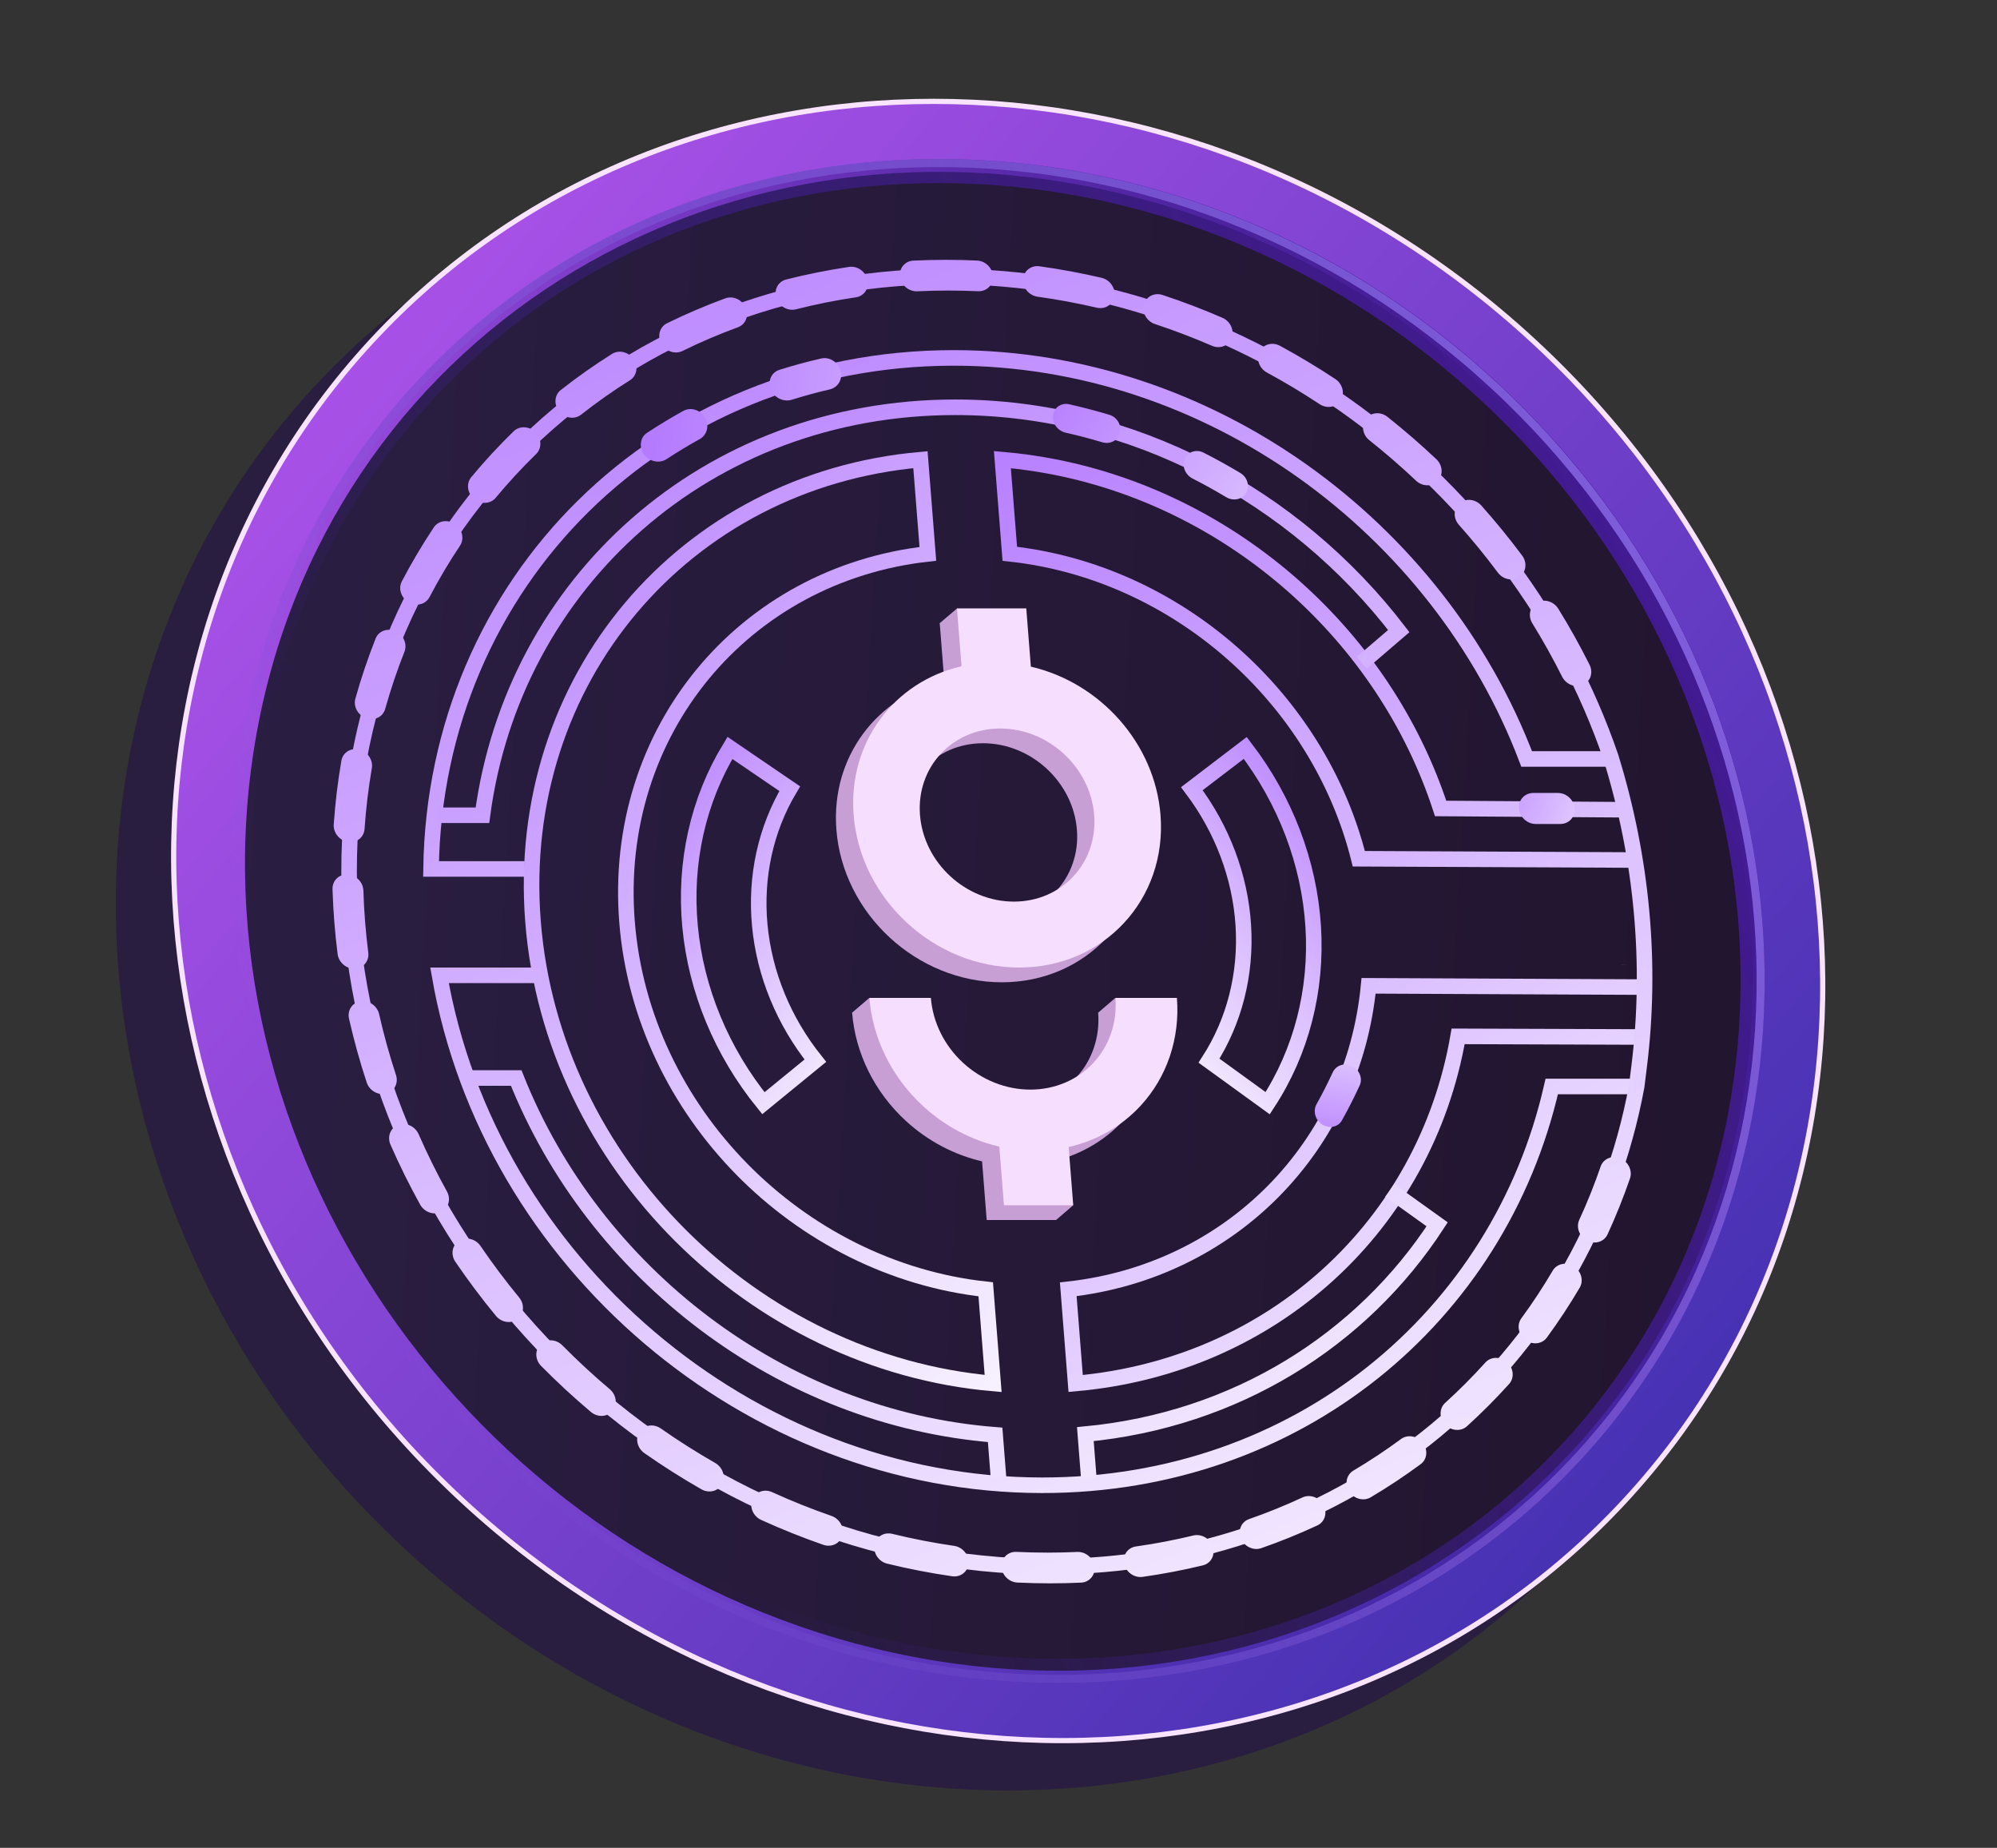 <svg viewBox="0 0 227 210" fill="none" xmlns="http://www.w3.org/2000/svg">
<rect x="0" y="0" width="227" height="210" fill="#333333" stroke="none"/>
<path d="M178.658 176.109C212.391 139.618 207.734 80.453 168.258 43.962C128.782 7.47 69.435 7.47 35.702 43.962C1.97 80.453 6.626 139.618 46.102 176.109C85.579 212.601 144.926 212.601 178.658 176.109Z" fill="#291D40"/>
<path d="M184.724 170.537C218.353 134.158 213.711 75.175 174.356 38.796C135.001 2.417 75.836 2.417 42.207 38.796C8.578 75.175 13.22 134.158 52.575 170.538C91.93 206.917 151.095 206.917 184.724 170.537Z" fill="url(#paint0_linear_3513_8736)"/>
<path d="M174.352 38.801C213.704 75.178 218.345 134.156 184.719 170.533C151.093 206.91 91.932 206.91 52.58 170.533C13.228 134.156 8.586 75.178 42.212 38.801C75.839 2.425 134.999 2.425 174.352 38.801Z" stroke="#F8E4FF" stroke-width="0.589"/>
<path d="M198.014 123.004C204.562 77.254 172.023 31.965 125.335 21.848C78.648 11.73 35.492 40.616 28.944 86.366C22.396 132.116 54.935 177.405 101.623 187.522C148.31 197.64 191.466 168.754 198.014 123.004Z" fill="url(#paint1_linear_3513_8736)"/>
<path d="M92.7 83.238H104.946L104.161 73.264M86.819 97.935H106.102L106.768 106.395M104.875 83.154L107.223 85.152C105.806 86.589 105.024 88.495 105.188 90.586C105.353 92.677 106.435 94.583 108.078 96.021L106.045 98.018" stroke="#F7CE69" stroke-width="0.884"/>
<path d="M129.709 83.238H117.463L116.678 73.265M137.903 97.935H118.62L119.286 106.396M117.521 83.154L115.488 85.152C117.131 86.59 118.213 88.496 118.378 90.587C118.542 92.678 117.76 94.584 116.343 96.021L118.691 98.019" stroke="#F7CE69" stroke-width="0.884"/>
<path d="M106.526 73.496L107.176 81.747C109.359 83.585 112.558 83.585 114.452 81.747L113.803 73.496" stroke="#F7CE69" stroke-width="0.884"/>
<path d="M109.326 109.076L108.677 100.826C110.571 98.987 113.77 98.987 115.954 100.826L116.603 109.076" stroke="#F7CE69" stroke-width="0.884"/>
<path d="M90.436 99.673H104.222L104.719 105.994" stroke="#F7CE69" stroke-width="0.884"/>
<path d="M134.559 99.673H120.774L121.271 105.994" stroke="#F7CE69" stroke-width="0.884"/>
<path d="M108.27 74.82L108.693 80.194C109.907 81.392 111.665 81.392 112.69 80.194L112.267 74.82" stroke="#F7CE69" stroke-width="0.884"/>
<path d="M110.862 107.753L110.439 102.379C111.464 101.181 113.222 101.181 114.436 102.379L114.859 107.753" stroke="#F7CE69" stroke-width="0.884"/>
<path d="M94.103 85.801H103.13C102.081 87.067 101.513 88.745 101.658 90.587C101.803 92.428 102.635 94.106 103.884 95.372H92.564" stroke="#F7CE69" stroke-width="0.884"/>
<path d="M128.71 85.802H119.682C120.931 87.067 121.762 88.746 121.907 90.587C122.052 92.428 121.485 94.107 120.435 95.372H131.755" stroke="#F7CE69" stroke-width="0.884"/>
<path d="M89.465 81.238H102.771L102.374 76.193" stroke="#F7CE69" stroke-width="0.884"/>
<path d="M132.629 81.238H119.323L118.926 76.193" stroke="#F7CE69" stroke-width="0.884"/>
<path d="M198.392 123.091C204.965 77.17 172.304 31.711 125.441 21.556C78.579 11.401 35.262 40.395 28.689 86.316C22.117 132.237 54.778 177.695 101.64 187.851C148.502 198.006 191.82 169.012 198.392 123.091Z" fill="url(#paint2_linear_3513_8736)"/>
<path d="M184.281 109.608L184.28 109.596H185.034L184.281 109.608Z" fill="url(#paint3_linear_3513_8736)"/>
<path d="M169.174 44.402C205.18 77.685 209.427 131.649 178.66 164.932C147.893 198.215 93.763 198.215 57.757 164.932C21.751 131.649 17.504 77.685 48.271 44.402C79.038 11.118 133.168 11.118 169.174 44.402Z" stroke="url(#paint4_linear_3513_8736)" stroke-width="2.735"/>
<path d="M169.768 43.759C206.158 77.398 210.45 131.936 179.355 165.575C148.26 199.213 93.553 199.213 57.163 165.575C20.773 131.936 16.481 77.398 47.576 43.759C78.671 10.121 133.378 10.121 169.768 43.759Z" stroke="url(#paint5_linear_3513_8736)" stroke-width="0.912"/>
<path fill-rule="evenodd" clip-rule="evenodd" d="M106.819 70.817H114.696L115.217 77.438C123.049 79.245 129.311 86.111 129.956 94.304C130.709 103.875 123.511 111.635 113.878 111.635C104.246 111.635 95.826 103.875 95.073 94.304C94.423 86.045 99.692 79.136 107.337 77.396L106.819 70.817ZM122.414 94.304C122.841 99.736 118.756 104.14 113.289 104.14C107.821 104.14 103.043 99.736 102.615 94.304C102.188 88.871 106.273 84.467 111.74 84.467C117.207 84.467 121.986 88.871 122.414 94.304ZM122.336 122.454C120.523 124.409 117.942 125.506 115.16 125.506C112.379 125.506 109.625 124.409 107.504 122.454C105.384 120.5 104.07 117.849 103.853 115.086H96.861C97.224 119.692 99.413 124.11 102.947 127.367C105.436 129.661 108.449 131.247 111.633 131.984L112.158 138.653H120.035L119.514 132.03C122.659 131.313 125.494 129.709 127.667 127.367C130.688 124.11 132.182 119.692 131.819 115.086H124.828C125.045 117.849 124.149 120.5 122.336 122.454Z" fill="#C79FD5"/>
<path d="M98.823 113.406L96.862 115.086L97.15 115.423L99.852 115.399L98.823 113.406Z" fill="#C79FD4"/>
<path d="M108.786 69.147L106.822 70.819L107.043 71.236C107.322 71.199 107.885 71.123 107.903 71.122C107.92 71.12 109.784 71.125 109.875 70.989L108.786 69.147Z" fill="#C79FD4"/>
<path d="M126.785 113.406L124.831 115.085L125.633 115.656L128.172 115.348L126.785 113.406Z" fill="#C79FD4"/>
<path d="M121.992 136.978L120.04 138.651L119.51 138.351L119.566 136.076L121.992 136.978Z" fill="#C79FD4"/>
<path fill-rule="evenodd" clip-rule="evenodd" d="M108.78 69.143H116.657L117.178 75.763C125.01 77.571 131.272 84.436 131.917 92.629C132.67 102.201 125.472 109.96 115.839 109.96C106.207 109.96 97.787 102.201 97.034 92.629C96.384 84.371 101.653 77.462 109.298 75.721L108.78 69.143ZM124.375 92.629C124.802 98.062 120.717 102.465 115.249 102.465C109.782 102.465 105.004 98.062 104.576 92.629C104.149 87.197 108.234 82.793 113.701 82.793C119.168 82.793 123.947 87.197 124.375 92.629ZM124.297 120.78C122.484 122.734 119.903 123.832 117.121 123.832C114.34 123.832 111.586 122.734 109.465 120.78C107.345 118.825 106.031 116.175 105.814 113.411H98.822C99.184 118.017 101.374 122.435 104.908 125.692C107.397 127.986 110.41 129.572 113.594 130.31L114.119 136.978H121.996L121.475 130.355C124.62 129.639 127.455 128.034 129.627 125.692C132.649 122.435 134.143 118.017 133.78 113.411H126.789C127.006 116.175 126.11 118.825 124.297 120.78Z" fill="#F6DEFF"/>
<path d="M186.285 112.178L155.568 112.035C153.801 130.272 139.928 144.467 121.429 146.525L122.271 157.229C144.755 155.244 162.036 139.196 165.747 117.779L186.116 117.85M185.148 97.737L154.459 97.594C149.869 79.259 133.69 64.976 114.785 62.938L113.942 52.236C116.008 52.413 118.049 52.706 120.058 53.108C140.32 57.158 157.36 72.288 163.758 91.88L184.574 92.023" stroke="url(#paint6_linear_3513_8736)" stroke-width="1.768"/>
<path fill-rule="evenodd" clip-rule="evenodd" d="M172.661 91.881C172.584 90.907 173.314 90.118 174.29 90.118H177.084C178.06 90.118 178.914 90.907 178.991 91.881C179.067 92.854 178.338 93.643 177.361 93.643H174.568C173.591 93.643 172.737 92.854 172.661 91.881Z" fill="url(#paint7_linear_3513_8736)"/>
<path d="M104.627 52.242C77.816 54.609 58.422 77.207 60.588 104.736C62.755 132.264 85.707 154.863 112.89 157.229L112.048 146.526C90.778 144.2 72.975 126.377 71.272 104.736C69.569 83.094 84.567 65.271 105.47 62.946L104.627 52.242Z" stroke="url(#paint8_linear_3513_8736)" stroke-width="1.768"/>
<path d="M185.318 123.475H176.389C170.416 149.712 147.44 168.796 118.491 168.796C85.068 168.796 55.603 143.357 49.96 110.841H61.556M183.246 86.256H173.538C163.507 59.886 137.452 40.676 108.408 40.676C74.942 40.676 49.459 66.179 48.997 98.754H59.643" stroke="url(#paint9_linear_3513_8736)" stroke-width="1.768"/>
<path d="M119.219 178.048C78.605 178.048 43.097 145.225 39.911 104.736C36.724 64.247 67.065 31.424 107.68 31.424C141.807 31.424 172.33 54.6 183.099 86.027C186.668 97.571 187.769 109.549 186.327 121.159L186.042 123.456C180.216 154.877 153.342 178.048 119.219 178.048Z" stroke="url(#paint10_linear_3513_8736)" stroke-width="1.768"/>
<path fill-rule="evenodd" clip-rule="evenodd" d="M107.793 33.02C106.608 33.02 105.433 33.048 104.267 33.105C103.305 33.151 102.426 32.408 102.303 31.446C102.181 30.483 102.861 29.665 103.824 29.618C105.045 29.559 106.277 29.529 107.518 29.529C108.704 29.529 109.885 29.556 111.061 29.61C112.031 29.655 112.842 30.471 112.873 31.434C112.904 32.397 112.144 33.142 111.174 33.097C110.052 33.046 108.924 33.02 107.793 33.02ZM116.296 31.749C116.355 30.794 117.188 30.129 118.156 30.263C120.536 30.593 122.889 31.03 125.211 31.571C126.169 31.794 126.824 32.735 126.674 33.673C126.524 34.611 125.625 35.19 124.667 34.967C122.454 34.451 120.211 34.034 117.942 33.72C116.974 33.586 116.237 32.703 116.296 31.749ZM98.613 31.806C98.829 32.76 98.237 33.647 97.292 33.787C94.971 34.131 92.697 34.588 90.474 35.153C89.554 35.386 88.559 34.818 88.251 33.883C87.943 32.947 88.439 32 89.359 31.766C91.691 31.174 94.077 30.695 96.51 30.333C97.456 30.193 98.397 30.852 98.613 31.806ZM130.025 34.616C130.265 33.703 131.221 33.215 132.161 33.526C134.464 34.287 136.728 35.151 138.946 36.112C139.859 36.507 140.333 37.54 140.006 38.419C139.679 39.298 138.673 39.691 137.76 39.295C135.646 38.38 133.488 37.556 131.293 36.83C130.353 36.52 129.785 35.528 130.025 34.616ZM84.762 34.962C85.159 35.87 84.764 36.869 83.879 37.193C81.715 37.988 79.61 38.888 77.57 39.889C76.729 40.302 75.656 39.93 75.173 39.059C74.691 38.188 74.981 37.147 75.823 36.734C77.963 35.685 80.17 34.74 82.44 33.907C83.325 33.582 84.364 34.054 84.762 34.962ZM143.17 39.959C143.582 39.121 144.627 38.828 145.505 39.304C147.652 40.468 149.746 41.726 151.781 43.071C152.617 43.624 152.895 44.712 152.403 45.502C151.911 46.292 150.835 46.484 149.999 45.931C148.058 44.648 146.062 43.449 144.014 42.339C143.136 41.863 142.758 40.797 143.17 39.959ZM72.019 40.817C72.582 41.643 72.398 42.716 71.608 43.212C69.681 44.423 67.826 45.73 66.049 47.128C65.318 47.703 64.209 47.541 63.572 46.767C62.934 45.994 63.01 44.9 63.741 44.326C65.604 42.861 67.549 41.49 69.57 40.22C70.36 39.723 71.456 39.991 72.019 40.817ZM155.267 47.579C155.835 46.845 156.933 46.755 157.719 47.378C159.638 48.901 161.49 50.505 163.27 52.187C164 52.877 164.074 53.982 163.435 54.655C162.797 55.329 161.687 55.316 160.957 54.626C159.26 53.022 157.493 51.492 155.663 50.039C154.876 49.416 154.699 48.314 155.267 47.579ZM60.872 49.131C61.577 49.845 61.61 50.949 60.945 51.597C59.325 53.174 57.789 54.835 56.343 56.575C55.75 57.289 54.647 57.343 53.88 56.695C53.113 56.047 52.972 54.944 53.565 54.23C55.08 52.406 56.69 50.664 58.389 49.011C59.054 48.363 60.166 48.417 60.872 49.131ZM165.903 57.196C166.607 56.59 167.718 56.706 168.386 57.455C170.011 59.28 171.559 61.176 173.021 63.137C173.62 63.94 173.487 65.023 172.723 65.557C171.96 66.091 170.857 65.873 170.258 65.07C168.863 63.2 167.387 61.392 165.837 59.651C165.17 58.902 165.199 57.803 165.903 57.196ZM51.735 59.572C52.557 60.147 52.804 61.24 52.289 62.014C51.035 63.895 49.877 65.847 48.821 67.863C48.388 68.689 47.334 68.957 46.466 68.46C45.598 67.964 45.245 66.892 45.678 66.066C46.786 63.951 48 61.904 49.314 59.932C49.83 59.158 50.914 58.997 51.735 59.572ZM174.707 68.474C175.523 68.017 176.609 68.336 177.134 69.185C178.409 71.249 179.596 73.372 180.686 75.547C181.132 76.435 180.794 77.459 179.933 77.833C179.071 78.207 178.012 77.791 177.566 76.903C176.527 74.829 175.396 72.806 174.18 70.837C173.655 69.988 173.891 68.93 174.707 68.474ZM44.961 71.743C45.867 72.155 46.322 73.196 45.976 74.067C45.139 76.179 44.406 78.348 43.784 80.568C43.53 81.475 42.565 81.948 41.629 81.623C40.693 81.298 40.14 80.299 40.395 79.392C41.047 77.063 41.816 74.788 42.694 72.573C43.04 71.701 44.055 71.33 44.961 71.743ZM40.826 85.186C41.783 85.42 42.428 86.367 42.267 87.303C41.879 89.563 41.602 91.867 41.44 94.207C41.375 95.16 40.537 95.82 39.569 95.679C38.602 95.539 37.871 94.652 37.936 93.699C38.105 91.244 38.396 88.828 38.804 86.457C38.964 85.522 39.87 84.953 40.826 85.186ZM39.499 99.386C40.469 99.433 41.278 100.251 41.307 101.214C41.343 102.381 41.407 103.555 41.499 104.736C41.592 105.917 41.713 107.091 41.862 108.258C41.984 109.22 41.304 110.039 40.342 110.085C39.379 110.132 38.5 109.389 38.378 108.426C38.222 107.203 38.095 105.973 37.998 104.736C37.901 103.499 37.834 102.268 37.797 101.045C37.768 100.083 38.53 99.34 39.499 99.386ZM40.995 113.792C41.941 113.652 42.882 114.311 43.098 115.265C43.627 117.605 44.267 119.908 45.011 122.169C45.319 123.104 44.823 124.052 43.903 124.285C42.984 124.519 41.989 123.95 41.681 123.015C40.9 120.643 40.229 118.227 39.673 115.773C39.458 114.819 40.049 113.932 40.995 113.792ZM45.267 127.849C46.152 127.524 47.191 127.996 47.588 128.904C48.559 131.123 49.634 133.292 50.804 135.404C51.286 136.275 50.995 137.316 50.154 137.729C49.313 138.142 48.24 137.77 47.757 136.899C46.53 134.683 45.403 132.408 44.384 130.08C43.987 129.172 44.382 128.173 45.267 127.849ZM184.167 131.639C185.088 132.013 185.586 133.036 185.281 133.925C184.532 136.1 183.68 138.222 182.73 140.287C182.339 141.136 181.302 141.454 180.415 140.998C179.527 140.542 179.125 139.483 179.515 138.634C180.422 136.666 181.234 134.642 181.947 132.569C182.253 131.681 183.247 131.264 184.167 131.639ZM52.176 141.011C52.966 140.515 54.062 140.782 54.625 141.609C55.999 143.625 57.464 145.577 59.013 147.458C59.651 148.232 59.575 149.325 58.844 149.9C58.113 150.474 57.004 150.313 56.367 149.539C54.742 147.567 53.205 145.52 51.765 143.406C51.202 142.58 51.386 141.507 52.176 141.011ZM178.89 143.914C179.737 144.448 180.041 145.532 179.569 146.334C178.415 148.295 177.166 150.191 175.828 152.017C175.279 152.766 174.185 152.882 173.386 152.275C172.587 151.669 172.384 150.57 172.933 149.821C174.21 148.079 175.401 146.271 176.501 144.401C176.974 143.599 178.043 143.381 178.89 143.914ZM61.442 152.777C62.107 152.129 63.218 152.183 63.924 152.897C65.643 154.636 67.441 156.298 69.309 157.875C70.076 158.522 70.217 159.626 69.624 160.34C69.031 161.054 67.928 161.108 67.161 160.461C65.201 158.807 63.317 157.065 61.515 155.242C60.809 154.528 60.776 153.424 61.442 152.777ZM171.318 154.816C172.063 155.49 172.163 156.595 171.542 157.284C170.026 158.966 168.426 160.571 166.748 162.093C166.059 162.717 164.948 162.627 164.264 161.892C163.58 161.157 163.584 160.056 164.272 159.432C165.873 157.98 167.399 156.449 168.845 154.845C169.466 154.156 170.574 154.143 171.318 154.816ZM72.696 162.704C73.212 161.93 74.296 161.769 75.117 162.344C77.114 163.741 79.175 165.048 81.292 166.259C82.16 166.756 82.513 167.828 82.08 168.654C81.647 169.481 80.593 169.748 79.725 169.252C77.504 167.982 75.343 166.611 73.249 165.146C72.428 164.571 72.18 163.478 72.696 162.704ZM161.727 163.97C162.343 164.759 162.236 165.848 161.487 166.4C159.664 167.746 157.768 169.003 155.805 170.168C155.001 170.644 153.91 170.35 153.366 169.512C152.822 168.674 153.033 167.609 153.836 167.133C155.708 166.022 157.516 164.823 159.255 163.54C160.004 162.988 161.11 163.18 161.727 163.97ZM85.511 170.412C85.856 169.541 86.871 169.17 87.777 169.582C89.975 170.583 92.221 171.484 94.51 172.278C95.446 172.603 95.999 173.602 95.744 174.509C95.49 175.417 94.525 175.889 93.589 175.565C91.188 174.731 88.831 173.787 86.526 172.737C85.62 172.324 85.165 171.283 85.511 170.412ZM150.444 171.052C150.91 171.931 150.598 172.964 149.747 173.36C147.681 174.32 145.553 175.184 143.37 175.945C142.479 176.256 141.446 175.768 141.062 174.856C140.679 173.943 141.09 172.952 141.981 172.641C144.062 171.915 146.09 171.092 148.061 170.176C148.911 169.781 149.979 170.173 150.444 171.052ZM99.404 175.589C99.564 174.654 100.47 174.085 101.426 174.318C103.738 174.883 106.085 175.34 108.459 175.684C109.427 175.825 110.158 176.712 110.093 177.665C110.027 178.619 109.189 179.278 108.222 179.138C105.731 178.777 103.27 178.297 100.845 177.705C99.888 177.472 99.243 176.524 99.404 175.589ZM137.86 175.799C138.157 176.736 137.65 177.677 136.727 177.901C134.491 178.441 132.206 178.879 129.879 179.208C128.932 179.342 127.994 178.677 127.785 177.723C127.575 176.768 128.173 175.886 129.12 175.752C131.339 175.437 133.517 175.02 135.649 174.505C136.572 174.282 137.562 174.861 137.86 175.799ZM113.839 178.026C113.81 177.063 114.573 176.32 115.542 176.367C116.717 176.423 117.897 176.452 119.081 176.452C120.213 176.452 121.336 176.426 122.45 176.374C123.413 176.33 124.291 177.074 124.411 178.037C124.531 179 123.849 179.817 122.886 179.861C121.718 179.915 120.541 179.942 119.356 179.942C118.115 179.942 116.879 179.913 115.647 179.853C114.678 179.807 113.868 178.989 113.839 178.026Z" fill="url(#paint11_linear_3513_8736)"/>
<path d="M113.505 167.989L113.117 163.066C88.833 161.173 67.51 144.719 58.677 122.512H53.142M123.766 167.989L123.372 162.986C140.442 161.363 154.768 152.338 163.362 139.142L157.98 135.286M49.737 92.654H54.838C58.349 66.168 80.358 46.286 108.591 46.286C128.688 46.286 147.218 56.361 158.999 71.722L154.8 75.324" stroke="url(#paint12_linear_3513_8736)" stroke-width="1.768"/>
<path fill-rule="evenodd" clip-rule="evenodd" d="M141.001 53.763C141.809 54.249 142.09 55.274 141.641 56.029C141.191 56.783 140.182 56.982 139.373 56.497C138.131 55.752 136.863 55.05 135.571 54.392C134.733 53.964 134.32 52.979 134.661 52.164C135.002 51.35 135.968 51.015 136.807 51.441C138.233 52.165 139.632 52.94 141.001 53.763ZM126.103 47.142C126.995 47.411 127.53 48.349 127.304 49.209C127.077 50.07 126.176 50.527 125.284 50.26C123.919 49.85 122.538 49.488 121.141 49.175C120.236 48.972 119.586 48.108 119.694 47.216C119.801 46.325 120.625 45.743 121.53 45.944C123.072 46.288 124.598 46.688 126.103 47.142Z" fill="url(#paint13_linear_3513_8736)"/>
<path fill-rule="evenodd" clip-rule="evenodd" d="M154.56 123.349C154.927 122.547 154.516 121.557 153.669 121.15C152.821 120.743 151.858 121.074 151.489 121.875C150.924 123.104 150.311 124.311 149.65 125.492C149.221 126.259 149.497 127.282 150.292 127.791C151.087 128.301 152.101 128.106 152.531 127.339C153.262 126.037 153.938 124.705 154.56 123.349Z" fill="url(#paint14_linear_3513_8736)"/>
<path fill-rule="evenodd" clip-rule="evenodd" d="M93.335 40.742C94.285 40.523 95.281 41.157 95.55 42.128C95.819 43.098 95.259 44.038 94.309 44.258C92.85 44.596 91.415 44.987 90.007 45.429C89.081 45.72 88.022 45.221 87.63 44.284C87.237 43.347 87.659 42.327 88.585 42.035C90.138 41.544 91.722 41.113 93.335 40.742ZM77.689 46.69C78.53 46.228 79.638 46.594 80.147 47.481C80.657 48.368 80.375 49.44 79.535 49.904C78.248 50.614 76.994 51.372 75.775 52.175C74.976 52.702 73.844 52.484 73.227 51.662C72.611 50.84 72.743 49.725 73.54 49.197C74.884 48.308 76.267 47.472 77.689 46.69Z" fill="url(#paint15_linear_3513_8736)"/>
<path d="M92.682 120.544L86.775 125.375C82.038 119.543 79.121 112.525 78.439 105.287C77.757 98.048 79.344 90.961 82.97 84.999L89.769 89.634C87.035 94.211 85.842 99.631 86.363 105.164C86.885 110.698 89.094 116.064 92.682 120.544Z" stroke="url(#paint16_linear_3513_8736)" stroke-width="1.768"/>
<path d="M137.43 120.544L144.098 125.375C147.917 119.543 149.729 112.525 149.272 105.286C148.814 98.048 146.112 90.96 141.548 84.999L135.478 89.633C138.933 94.211 140.979 99.63 141.328 105.164C141.678 110.697 140.313 116.064 137.43 120.544Z" stroke="url(#paint17_linear_3513_8736)" stroke-width="1.768"/>
<defs>
<linearGradient id="paint0_linear_3513_8736" x1="-19.242" y1="-28.342" x2="205.307" y2="160.481" gradientUnits="userSpaceOnUse">
<stop stop-color="#D55FFF"/>
<stop offset="1" stop-color="#4230B1"/>
</linearGradient>
<linearGradient id="paint1_linear_3513_8736" x1="181.534" y1="44.018" x2="64.008" y2="212.521" gradientUnits="userSpaceOnUse">
<stop stop-color="#995C08"/>
<stop offset="1" stop-color="#683811"/>
</linearGradient>
<linearGradient id="paint2_linear_3513_8736" x1="-96.538" y1="72.645" x2="293.19" y2="94.966" gradientUnits="userSpaceOnUse">
<stop stop-color="#2F2450"/>
<stop offset="1" stop-color="#1E1024"/>
</linearGradient>
<linearGradient id="paint3_linear_3513_8736" x1="159.661" y1="104.13" x2="219.515" y2="112.843" gradientUnits="userSpaceOnUse">
<stop stop-color="#DC9327"/>
<stop offset="0.04" stop-color="#E8B744"/>
<stop offset="0.08" stop-color="#F2D35B"/>
<stop offset="0.12" stop-color="#F9E76B"/>
<stop offset="0.16" stop-color="#FEF375"/>
<stop offset="0.2" stop-color="#FFF778"/>
<stop offset="0.28" stop-color="#EAC34A"/>
<stop offset="0.34" stop-color="#D99A26"/>
<stop offset="0.36" stop-color="#CB8E24"/>
<stop offset="0.4" stop-color="#B77E21"/>
<stop offset="0.43" stop-color="#AB741F"/>
<stop offset="0.47" stop-color="#A7711E"/>
<stop offset="0.51" stop-color="#AB7622"/>
<stop offset="0.56" stop-color="#B8852E"/>
<stop offset="0.61" stop-color="#CD9E42"/>
<stop offset="0.66" stop-color="#EBC15E"/>
<stop offset="0.68" stop-color="#F6CE69"/>
<stop offset="0.72" stop-color="#F3C962"/>
<stop offset="0.78" stop-color="#EBBA4F"/>
<stop offset="0.85" stop-color="#DEA231"/>
<stop offset="0.87" stop-color="#D99A26"/>
<stop offset="1" stop-color="#F6CE69"/>
</linearGradient>
<linearGradient id="paint4_linear_3513_8736" x1="186.078" y1="64.391" x2="55.401" y2="132.76" gradientUnits="userSpaceOnUse">
<stop stop-color="#421A92"/>
<stop offset="1" stop-color="#4324A2" stop-opacity="0"/>
</linearGradient>
<linearGradient id="paint5_linear_3513_8736" x1="192.895" y1="64.928" x2="-21.851" y2="161.434" gradientUnits="userSpaceOnUse">
<stop stop-color="#805EDC"/>
<stop offset="0.732" stop-color="#805EDC" stop-opacity="0"/>
</linearGradient>
<linearGradient id="paint6_linear_3513_8736" x1="145.844" y1="-14.35" x2="245.561" y2="141.99" gradientUnits="userSpaceOnUse">
<stop stop-color="#A55FFF"/>
<stop offset="1" stop-color="white"/>
</linearGradient>
<linearGradient id="paint7_linear_3513_8736" x1="161.637" y1="83.541" x2="190.499" y2="93.493" gradientUnits="userSpaceOnUse">
<stop stop-color="#A55FFF"/>
<stop offset="1" stop-color="white"/>
</linearGradient>
<linearGradient id="paint8_linear_3513_8736" x1="77.674" y1="-14.341" x2="189.46" y2="107.979" gradientUnits="userSpaceOnUse">
<stop stop-color="#A55FFF"/>
<stop offset="1" stop-color="white"/>
</linearGradient>
<linearGradient id="paint9_linear_3513_8736" x1="112.306" y1="-40.577" x2="200.013" y2="189.18" gradientUnits="userSpaceOnUse">
<stop stop-color="#A55FFF"/>
<stop offset="1" stop-color="white"/>
</linearGradient>
<linearGradient id="paint10_linear_3513_8736" x1="108.434" y1="-63.564" x2="213.273" y2="199.985" gradientUnits="userSpaceOnUse">
<stop stop-color="#A55FFF"/>
<stop offset="1" stop-color="white"/>
</linearGradient>
<linearGradient id="paint11_linear_3513_8736" x1="104.279" y1="-65.863" x2="214.705" y2="197.809" gradientUnits="userSpaceOnUse">
<stop stop-color="#A55FFF"/>
<stop offset="1" stop-color="white"/>
</linearGradient>
<linearGradient id="paint12_linear_3513_8736" x1="100.928" y1="-30.898" x2="194.149" y2="178.937" gradientUnits="userSpaceOnUse">
<stop stop-color="#A55FFF"/>
<stop offset="1" stop-color="white"/>
</linearGradient>
<linearGradient id="paint13_linear_3513_8736" x1="108.17" y1="36.63" x2="167.242" y2="72.857" gradientUnits="userSpaceOnUse">
<stop stop-color="#A55FFF"/>
<stop offset="1" stop-color="white"/>
</linearGradient>
<linearGradient id="paint14_linear_3513_8736" x1="150.469" y1="140.546" x2="155.55" y2="111.111" gradientUnits="userSpaceOnUse">
<stop offset="0.161" stop-color="#A55FFF"/>
<stop offset="1" stop-color="white"/>
</linearGradient>
<linearGradient id="paint15_linear_3513_8736" x1="59.317" y1="30.648" x2="158.414" y2="43.57" gradientUnits="userSpaceOnUse">
<stop stop-color="#A55FFF"/>
<stop offset="1" stop-color="white"/>
</linearGradient>
<linearGradient id="paint16_linear_3513_8736" x1="82.044" y1="56.584" x2="128.013" y2="94.533" gradientUnits="userSpaceOnUse">
<stop stop-color="#A55FFF"/>
<stop offset="1" stop-color="white"/>
</linearGradient>
<linearGradient id="paint17_linear_3513_8736" x1="138.001" y1="56.583" x2="98.687" y2="95.227" gradientUnits="userSpaceOnUse">
<stop stop-color="#A55FFF"/>
<stop offset="1" stop-color="white"/>
</linearGradient>
</defs>
</svg>
